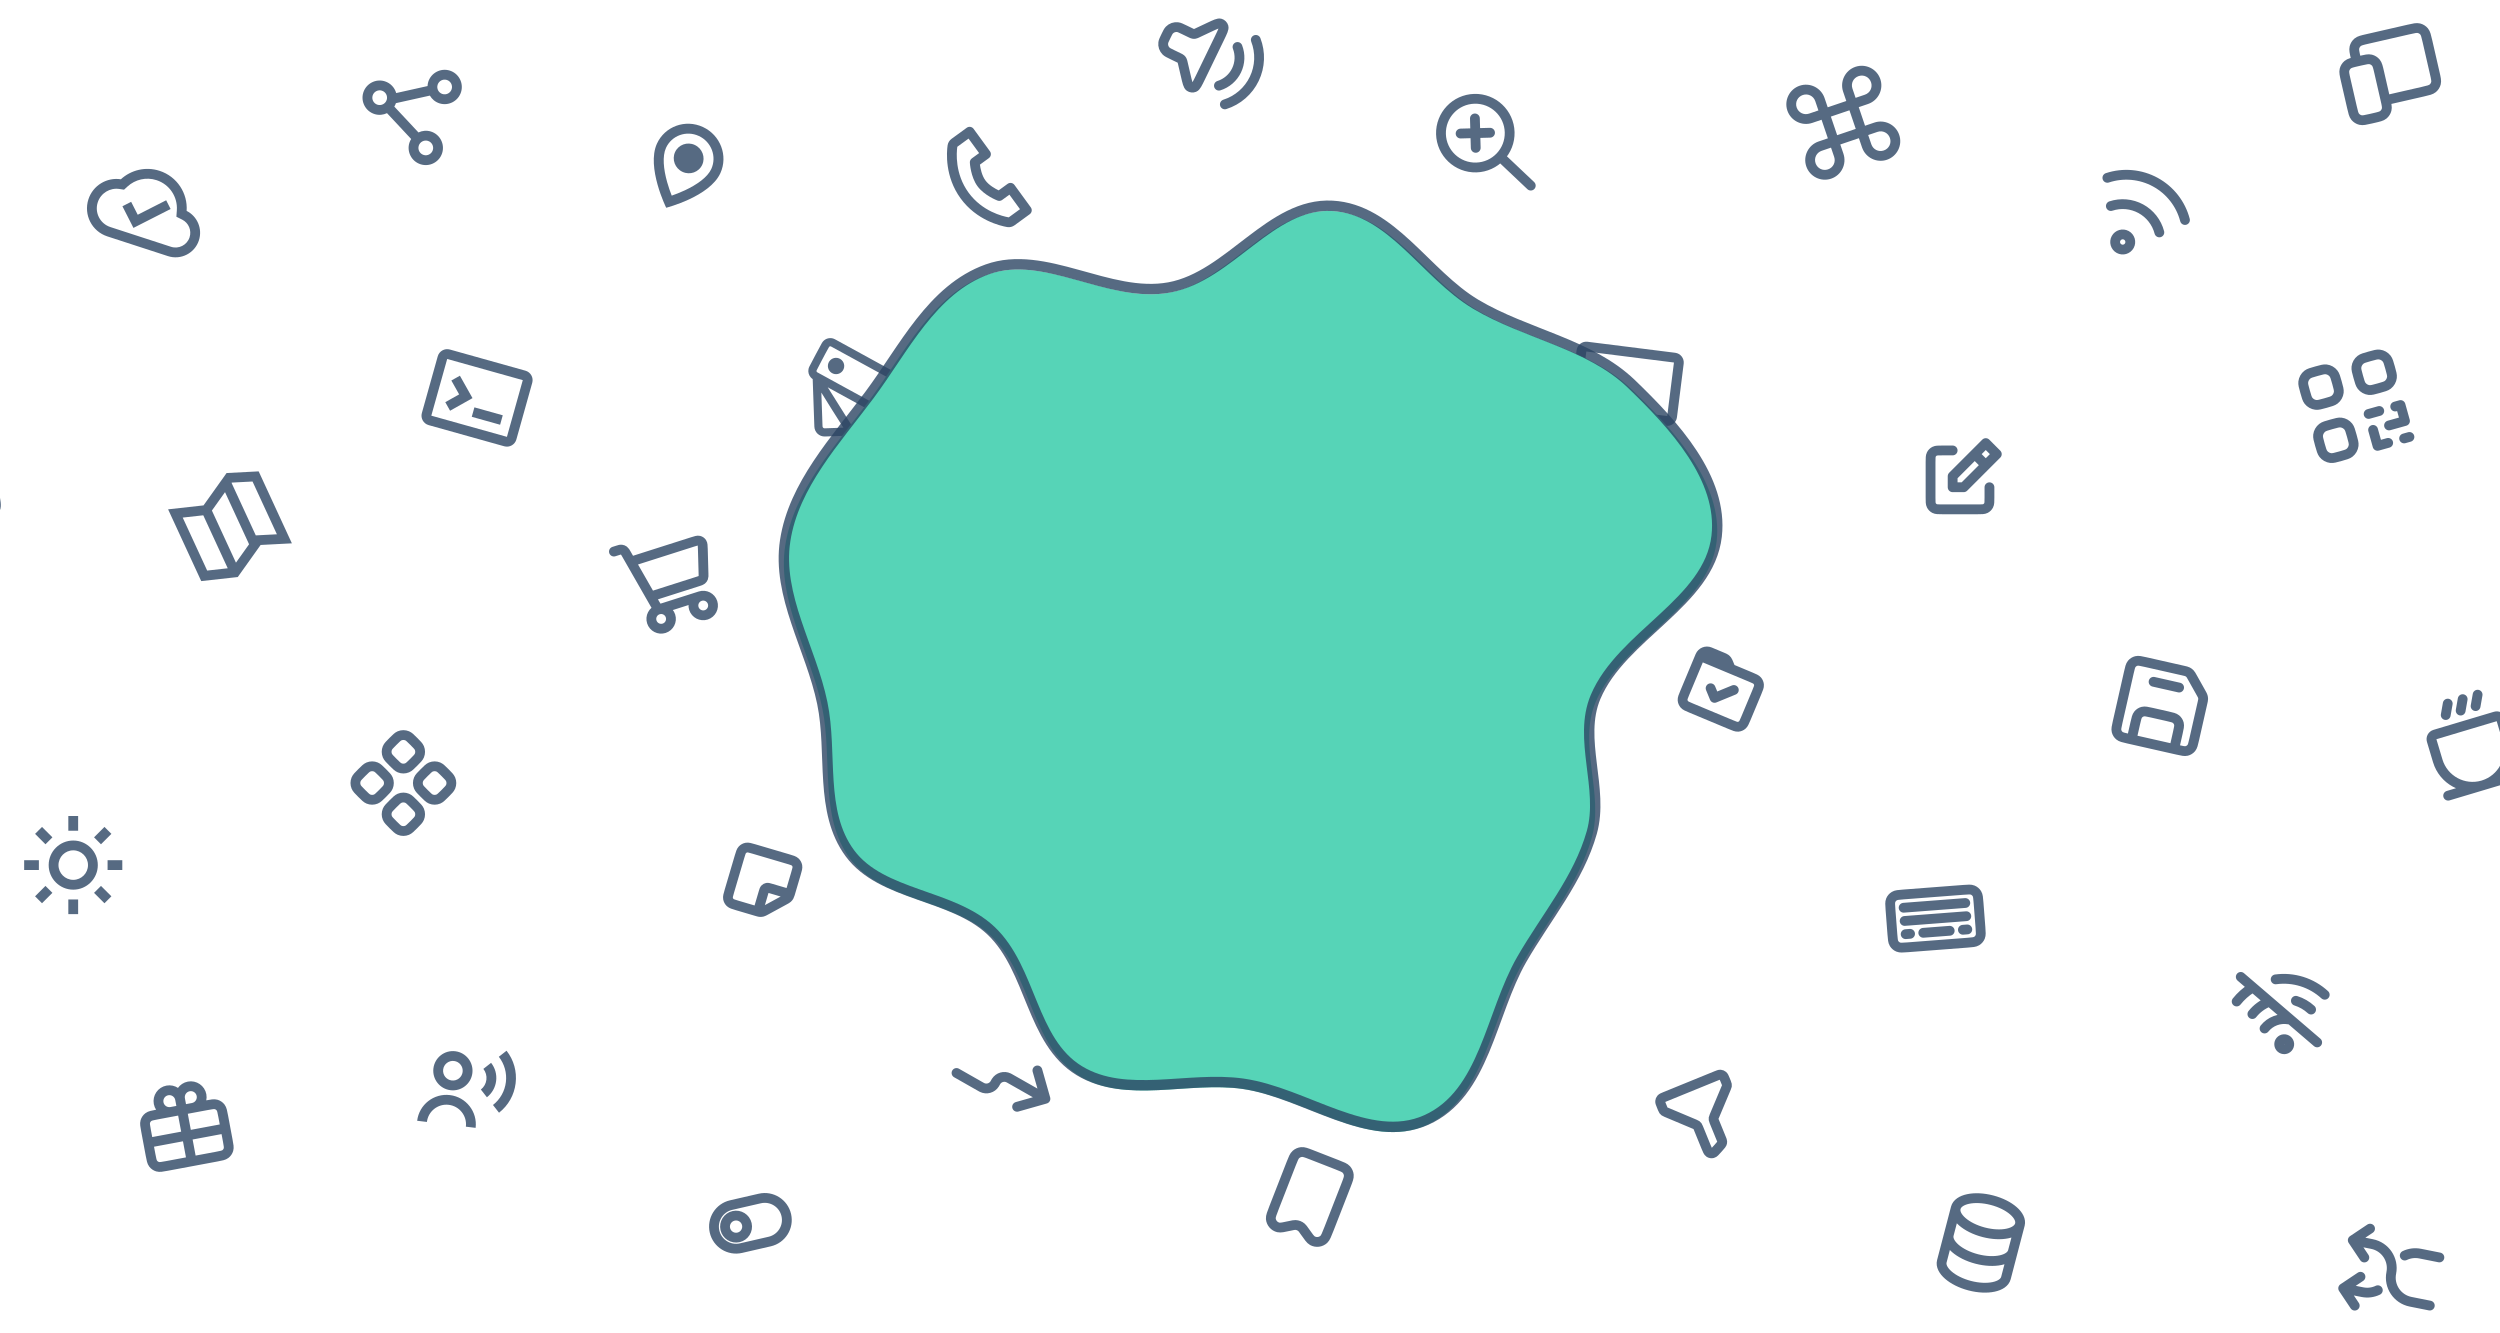 <svg width="1920" height="1024" viewBox="0 0 1920 1024" fill="none" xmlns="http://www.w3.org/2000/svg">
<g clip-path="url(#clip0_517_21)">
<path fill-rule="evenodd" clip-rule="evenodd" d="M1234.61 321.379L1234.14 325.119L1226.66 324.179L1225.73 331.657L1263.12 336.356L1264.06 328.878L1256.58 327.938L1257.05 324.199L1279.48 327.018C1283.61 327.537 1287.38 324.609 1287.9 320.479L1293.07 279.348C1293.59 275.218 1290.66 271.449 1286.53 270.93L1219.23 262.472C1215.1 261.953 1211.33 264.88 1210.81 269.011L1205.64 310.142C1205.12 314.272 1208.05 318.041 1212.18 318.56L1234.61 321.379ZM1280.42 319.539L1213.12 311.082L1218.29 269.95L1285.59 278.408L1280.42 319.539Z" fill="#2C4563" fill-opacity="0.8"/>
<path fill-rule="evenodd" clip-rule="evenodd" d="M345.474 268.426C341.471 267.305 337.304 269.649 336.183 273.651L323.987 317.199C322.866 321.202 325.21 325.369 329.212 326.49L387.276 342.751C391.279 343.873 395.446 341.529 396.567 337.526L408.763 293.978C409.884 289.976 407.541 285.809 403.538 284.688L345.474 268.426ZM343.441 275.684L401.505 291.946L389.316 335.496L331.245 319.232L343.441 275.684ZM386.116 318.945L384.084 326.203L362.31 320.105L364.342 312.847L386.116 318.945ZM352.625 302.884L341.973 308.875L345.667 315.444L362.887 305.759L353.202 288.538L346.634 292.233L352.625 302.884Z" fill="#2C4563" fill-opacity="0.8"/>
<path fill-rule="evenodd" clip-rule="evenodd" d="M1387.22 127.776C1389.89 135.65 1398.46 139.883 1406.34 137.214C1414.19 134.554 1418.41 126.024 1415.79 118.172L1415.8 118.17L1413.35 110.96L1427.63 106.121L1430.1 113.399L1430.11 113.394C1432.83 121.175 1441.34 125.349 1449.17 122.698C1457.04 120.029 1461.27 111.456 1458.6 103.582C1455.94 95.708 1447.36 91.475 1439.49 94.144L1432.35 96.564L1427.51 82.287L1434.65 79.867C1442.52 77.199 1446.76 68.625 1444.09 60.752C1441.42 52.878 1432.85 48.645 1424.97 51.314C1417.1 53.983 1412.87 62.556 1415.53 70.43L1417.95 77.568L1403.68 82.407L1401.23 75.197L1401.23 75.199C1398.53 67.375 1389.99 63.17 1382.14 65.831C1374.27 68.499 1370.04 77.073 1372.7 84.946C1375.37 92.82 1383.95 97.053 1391.82 94.384L1398.96 91.965L1403.8 106.241L1396.66 108.661C1388.79 111.329 1384.55 119.903 1387.22 127.776ZM1403.92 130.076C1399.92 131.432 1395.72 129.362 1394.36 125.357C1393 121.352 1395.08 117.155 1399.08 115.799L1406.22 113.38L1408.64 120.518C1409.99 124.523 1407.92 128.72 1403.92 130.076ZM1451.47 106.001C1452.82 110.006 1450.75 114.203 1446.75 115.559C1442.75 116.915 1438.55 114.845 1437.19 110.84L1434.77 103.702L1441.91 101.282C1445.91 99.926 1450.11 101.997 1451.47 106.001ZM1427.39 58.452C1431.39 57.096 1435.59 59.167 1436.95 63.171C1438.31 67.176 1436.23 71.373 1432.23 72.729L1425.09 75.148L1422.67 68.01C1421.32 64.005 1423.39 59.808 1427.39 58.452ZM1379.84 82.527C1378.49 78.522 1380.56 74.325 1384.56 72.969C1388.56 71.613 1392.76 73.683 1394.12 77.688L1396.54 84.826L1389.4 87.246C1385.4 88.602 1381.2 86.531 1379.84 82.527ZM1420.37 84.706L1425.21 98.983L1410.94 103.822L1406.1 89.545L1420.37 84.706Z" fill="#2C4563" fill-opacity="0.8"/>
<path fill-rule="evenodd" clip-rule="evenodd" d="M383.096 811.6C387.438 817.149 389.368 824.057 388.52 831.049C387.672 838.042 384.147 844.288 378.605 848.638L383.253 854.57C390.385 848.977 394.912 840.947 396.002 831.957C397.093 822.967 394.616 814.087 389.028 806.952L383.096 811.6ZM371.228 820.904C373.093 823.275 373.919 826.234 373.555 829.235C373.191 832.235 371.682 834.911 369.305 836.767L373.952 842.706C377.912 839.603 380.431 835.144 381.037 830.142C381.644 825.14 380.264 820.208 377.161 816.248L371.228 820.904ZM362.785 824.132C361.783 832.397 354.27 838.284 346.005 837.282C337.741 836.28 331.853 828.767 332.856 820.502C333.858 812.238 341.37 806.35 349.635 807.352C357.9 808.355 363.788 815.867 362.785 824.132ZM355.303 823.225C354.802 827.357 351.045 830.301 346.913 829.8C342.78 829.299 339.837 825.542 340.338 821.41C340.839 817.277 344.595 814.334 348.728 814.835C352.86 815.336 355.804 819.092 355.303 823.225ZM365.277 866.193C366.78 853.796 357.949 842.527 345.552 841.023C333.154 839.52 321.886 848.351 320.382 860.748L327.865 861.656C328.867 853.391 336.379 847.503 344.644 848.506C352.909 849.508 358.797 857.021 357.794 865.286L365.277 866.193Z" fill="#2C4563" fill-opacity="0.8"/>
<path fill-rule="evenodd" clip-rule="evenodd" d="M773.839 141.2L766.973 146.203C764.35 144.952 759.508 142.284 756.765 138.519C754.022 134.755 752.966 129.328 752.579 126.448L759.445 121.446C761.129 120.218 761.499 117.865 760.272 116.181L747.717 98.951C746.49 97.267 744.137 96.898 742.453 98.125L730.771 106.637C729.134 107.829 728.032 109.648 727.751 111.637C727.004 116.952 725.517 135.586 737.751 152.377C749.985 169.167 768.18 173.458 773.471 174.38C773.489 174.383 773.556 174.393 773.575 174.396C775.541 174.705 777.52 174.222 779.148 173.036L790.83 164.524C792.515 163.297 792.884 160.944 791.657 159.26L779.103 142.026C777.876 140.342 775.523 139.972 773.839 141.2ZM743.842 147.935C733.278 133.436 734.569 117.292 735.209 112.727L743.846 106.435L751.962 117.574L746.392 121.632C745.363 122.378 744.783 123.599 744.847 124.868C744.869 125.31 745.46 135.806 750.67 142.957C755.88 150.107 765.69 153.886 766.104 154.043C767.302 154.502 768.632 154.318 769.658 153.567L775.231 149.509L783.348 160.649L774.707 166.941C770.073 166.133 754.372 162.39 743.842 147.935Z" fill="#2C4563" fill-opacity="0.8"/>
<path fill-rule="evenodd" clip-rule="evenodd" d="M105.772 164.926L127.623 153.808L131.03 160.506L102.482 175.032L94.023 158.406L100.721 154.998L105.772 164.926ZM122.584 131.202C136.016 135.575 144.283 148.484 143.334 161.966C151.504 166.081 155.672 175.654 152.753 184.62C149.531 194.516 138.898 199.926 129.002 196.705L82.417 181.538C70.542 177.673 64.049 164.912 67.915 153.038C71.394 142.352 82.075 136.025 92.831 137.682C100.587 130.557 111.856 127.71 122.584 131.202ZM91.684 145.131L95.263 145.682L97.93 143.232C103.763 137.874 112.214 135.753 120.25 138.369C130.315 141.646 136.528 151.324 135.815 161.437L135.463 166.441L139.943 168.698C144.839 171.164 147.335 176.914 145.586 182.287C143.653 188.224 137.273 191.47 131.335 189.538L84.75 174.371C76.833 171.794 72.505 163.287 75.082 155.371C77.399 148.254 84.519 144.028 91.684 145.131Z" fill="#2C4563" fill-opacity="0.8"/>
<path fill-rule="evenodd" clip-rule="evenodd" d="M736.487 491.66C732.972 512.141 746.776 531.662 767.257 535.177C787.738 538.691 807.259 524.887 810.773 504.407C814.288 483.926 800.484 464.404 780.003 460.89C759.523 457.375 740.001 471.179 736.487 491.66ZM743.915 492.934C746.727 476.55 762.345 465.507 778.729 468.318C795.113 471.13 806.156 486.748 803.345 503.132C800.533 519.516 784.915 530.559 768.531 527.748C752.147 524.937 741.104 509.318 743.915 492.934ZM767.157 491.187C767.685 488.11 765.619 485.187 762.542 484.659C759.465 484.131 756.542 486.198 756.014 489.275C755.486 492.352 757.553 495.274 760.63 495.802C763.707 496.33 766.629 494.264 767.157 491.187ZM793.11 495.613C793.636 492.551 791.579 489.642 788.516 489.116C785.454 488.591 782.545 490.648 782.019 493.71C781.494 496.773 783.55 499.682 786.613 500.207C789.676 500.733 792.585 498.676 793.11 495.613ZM790.927 508.649L753.784 502.275C753.784 502.275 754.949 517.77 769.806 520.319C784.663 522.869 790.927 508.649 790.927 508.649Z" fill="#2C4563" fill-opacity="0.8"/>
<path fill-rule="evenodd" clip-rule="evenodd" d="M524.182 131.995C518.415 129.317 515.845 122.52 518.442 116.813C521.04 111.106 527.822 108.65 533.589 111.327C539.357 114.005 541.927 120.802 539.329 126.509C536.731 132.216 529.95 134.672 524.182 131.995ZM504.518 110.349C496.287 128.433 511.64 159.552 511.64 159.552C511.64 159.552 545.022 151.057 553.253 132.973C559.321 119.643 553.332 103.803 539.86 97.549C526.389 91.295 510.586 97.018 504.518 110.349ZM511.48 113.581C515.816 104.055 527.098 99.969 536.725 104.438C546.351 108.907 550.627 120.215 546.291 129.741C543.374 136.151 535.237 141.84 526.029 146.146C522.311 147.885 518.746 149.249 515.877 150.242C514.755 147.397 513.459 143.776 512.345 139.794C509.586 129.932 508.563 119.99 511.48 113.581Z" fill="#2C4563" fill-opacity="0.8"/>
<path fill-rule="evenodd" clip-rule="evenodd" d="M297.221 86.905L315.772 106.758C315.217 107.672 314.73 108.633 314.4 109.699C312.249 116.647 316.152 124.049 323.1 126.2C330.048 128.35 337.45 124.448 339.601 117.499C341.752 110.551 337.849 103.15 330.901 100.999C327.625 99.985 324.263 100.356 321.379 101.72L302.828 81.867C303.33 81.048 303.759 80.174 304.073 79.222L330.134 73.422C331.747 76.178 334.311 78.384 337.587 79.398C344.535 81.549 351.937 77.646 354.087 70.698C356.238 63.75 352.336 56.348 345.387 54.197C338.439 52.047 331.037 55.949 328.887 62.898C328.557 63.963 328.415 65.032 328.357 66.099L304.274 71.462C303.096 67.302 299.924 63.795 295.5 62.426C288.552 60.275 281.15 64.178 278.999 71.126C276.849 78.074 280.751 85.476 287.699 87.627C290.976 88.641 294.337 88.269 297.221 86.905ZM332.401 115.271C331.479 118.248 328.306 119.921 325.329 118.999C322.352 118.078 320.679 114.905 321.6 111.928C322.522 108.95 325.695 107.277 328.672 108.199C331.649 109.121 333.322 112.293 332.401 115.271ZM346.887 68.469C345.966 71.447 342.793 73.12 339.816 72.198C336.838 71.276 335.165 68.104 336.087 65.126C337.008 62.149 340.181 60.476 343.159 61.398C346.136 62.319 347.809 65.492 346.887 68.469ZM297 76.698C296.078 79.675 292.905 81.348 289.928 80.426C286.951 79.505 285.278 76.332 286.2 73.355C287.121 70.377 290.294 68.704 293.271 69.626C296.249 70.548 297.921 73.721 297 76.698Z" fill="#2C4563" fill-opacity="0.8"/>
<path fill-rule="evenodd" clip-rule="evenodd" d="M154.539 446.286L182.603 443.167L200.158 418.533L224.167 417.285L198.653 362.011L174.02 363.292L156.308 388.144L129.097 391.169L154.539 446.286ZM191.288 417.993L181.212 432.132L162.737 392.11L172.814 377.971L191.288 417.993ZM196.444 411.179L212.658 410.336L193.948 369.803L178.046 370.63L177.852 370.902L196.444 411.179ZM159.106 438.195L174.899 436.439L156.116 395.749L140.323 397.505L159.106 438.195Z" fill="#2C4563" fill-opacity="0.8"/>
<path fill-rule="evenodd" clip-rule="evenodd" d="M922.029 663.352C927.881 664.56 933.627 661.689 936.316 656.68L970.068 663.645L971.592 656.263L937.839 649.298C937.352 643.635 933.211 638.724 927.36 637.516C920.225 636.044 913.248 640.634 911.776 647.769C910.304 654.903 914.894 661.88 922.029 663.352ZM930.23 651.577C929.6 654.634 926.609 656.601 923.552 655.971C920.494 655.34 918.527 652.35 919.158 649.292C919.789 646.234 922.779 644.267 925.836 644.898C928.894 645.529 930.861 648.519 930.23 651.577ZM943.295 690.828C949.147 692.036 954.893 689.165 957.582 684.156L965.499 685.79L967.022 678.408L959.106 676.775C958.618 671.111 954.478 666.2 948.626 664.992C941.492 663.52 934.515 668.111 933.043 675.245C931.571 682.379 936.161 689.356 943.295 690.828ZM944.819 683.447C947.876 684.078 950.866 682.11 951.497 679.053C952.128 675.995 950.161 673.005 947.103 672.374C944.046 671.743 941.055 673.71 940.425 676.768C939.794 679.826 941.761 682.816 944.819 683.447ZM905.508 706.12C912.643 707.592 919.62 703.002 921.092 695.867C922.564 688.733 917.974 681.756 910.839 680.284C904.987 679.076 899.241 681.947 896.552 686.956L888.635 685.322L887.112 692.704L895.029 694.337C895.516 700.001 899.656 704.912 905.508 706.12ZM907.031 698.738C910.089 699.369 913.079 697.402 913.71 694.344C914.341 691.286 912.374 688.296 909.316 687.665C906.258 687.034 903.268 689.002 902.637 692.059C902.006 695.117 903.974 698.107 907.031 698.738ZM962.453 700.553L960.93 707.935L924.021 700.32L925.544 692.938L962.453 700.553ZM893.205 663.177L891.682 670.559L928.59 678.174L930.113 670.793L893.205 663.177ZM897.774 641.032L896.251 648.413L907.324 650.698L908.847 643.316L897.774 641.032Z" fill="#2C4563" fill-opacity="0.8"/>
<path fill-rule="evenodd" clip-rule="evenodd" d="M655.52 334.457L633.55 335.229C629.156 335.384 625.578 331.927 625.428 327.659L624.144 291.126C622.014 289.714 620.873 287.467 620.791 285.144C620.75 283.964 620.988 282.78 621.574 281.569C624.707 275.494 627.914 269.458 631.197 263.463C632.566 261.099 634.873 259.764 637.49 259.672C639.483 259.602 640.564 260.205 642.078 261.016C644.199 262.154 670.916 276.821 682.169 282.99C682.448 283.144 692.953 288.858 693.22 289.028C695.355 290.493 696.475 292.675 696.556 294.988C696.597 296.165 696.349 297.337 695.755 298.567C692.625 304.645 689.415 310.681 686.131 316.676C684.422 319.627 681.205 320.903 678.417 320.366C677.213 321.144 660.545 332.779 659.232 333.51C657.96 334.221 656.87 334.41 655.52 334.457ZM630.793 301.504L631.705 327.438C631.735 328.298 632.454 328.983 633.329 328.952L647.729 328.446C642.01 319.515 636.362 310.535 630.793 301.504ZM635.697 297.441C635.874 297.724 654.608 327.563 654.756 327.753C655.111 328.177 655.715 328.288 656.195 328.01C656.7 327.703 671.784 317.246 671.784 317.246C669.737 316.134 645.688 302.919 635.697 297.441ZM636.681 266.52C633.977 271.19 627.251 284.213 627.147 284.484C626.946 285.028 627.162 285.633 627.666 285.924C628.31 286.278 679.008 314.12 679.494 314.179C679.971 314.231 680.422 314.005 680.658 313.591C683.44 308.515 690.109 295.818 690.185 295.655C690.382 295.108 690.166 294.503 689.662 294.212C689.018 293.858 638.451 266.162 638.11 266.026C637.537 265.814 636.964 266.06 636.681 266.52ZM641.866 274.806C645.33 274.684 648.242 277.401 648.363 280.863C648.485 284.328 645.772 287.239 642.307 287.361C638.842 287.482 635.931 284.769 635.809 281.304C635.687 277.842 638.401 274.928 641.866 274.806Z" fill="#2C4563" fill-opacity="0.8"/>
<path fill-rule="evenodd" clip-rule="evenodd" d="M931.187 234.485C929.68 233.244 927.995 232.223 926.193 231.438C922.212 229.702 917.663 229.121 913.211 229.871C901.765 231.799 894.259 242.137 896.15 253.364C896.823 257.354 898.411 260.982 900.647 264.312C907.582 274.649 920.742 282.142 932.07 288.591C935.331 290.448 938.441 292.218 941.206 293.945C943.253 291.407 945.61 288.716 948.083 285.893C956.672 276.088 966.65 264.696 969.814 252.657C970.835 248.779 971.147 244.83 970.475 240.84C968.583 229.612 958.103 222.306 946.657 224.235C942.206 224.985 938.098 227.026 934.906 229.97C933.461 231.302 932.204 232.819 931.187 234.485ZM939.559 284.171C940.591 282.975 941.648 281.766 942.704 280.558C943.598 279.536 944.491 278.514 945.366 277.503C948.871 273.456 952.281 269.37 955.206 265.197C958.827 260.032 961.354 255.223 962.535 250.697C963.314 247.709 963.507 244.847 963.043 242.093C961.865 235.104 955.387 230.407 947.91 231.667C943.493 232.412 939.694 235.015 937.62 238.412L933.097 245.823L926.395 240.303C923.323 237.774 918.88 236.559 914.464 237.303C906.987 238.563 902.405 245.123 903.583 252.112C904.047 254.866 905.167 257.507 906.882 260.075C909.481 263.964 913.445 267.679 918.558 271.372C922.689 274.356 927.25 277.1 931.887 279.775C933.046 280.443 934.224 281.115 935.404 281.788C936.797 282.583 938.192 283.379 939.559 284.171Z" fill="#2C4563" fill-opacity="0.8"/>
<path fill-rule="evenodd" clip-rule="evenodd" d="M56.249 683.262C66.654 683.262 75.118 674.798 75.118 664.393C75.118 653.988 66.654 645.523 56.249 645.523C45.844 645.523 37.38 653.988 37.38 664.393C37.38 674.798 45.844 683.262 56.249 683.262ZM67.581 664.393C67.581 670.641 62.497 675.725 56.249 675.725C50.001 675.725 44.917 670.641 44.917 664.393C44.917 658.145 50.001 653.061 56.249 653.061C62.497 653.061 67.581 658.145 67.581 664.393ZM60.01 690.773V702.079H52.473V690.773H60.01ZM60.01 626.707V638.013H52.473V626.707H60.01ZM29.861 660.624V668.162H18.555V660.624H29.861ZM93.928 660.624V668.162H82.622V660.624H93.928ZM34.918 680.377L40.249 685.705L32.257 693.702L26.926 688.374L34.918 680.377ZM80.226 635.079L85.556 640.408L77.559 648.406L72.229 643.076L80.226 635.079ZM26.933 640.412L32.264 635.084L40.256 643.081L34.925 648.409L26.933 640.412ZM80.223 693.704L72.226 685.707L77.556 680.378L85.553 688.375L80.223 693.704Z" fill="#2C4563" fill-opacity="0.8"/>
<path fill-rule="evenodd" clip-rule="evenodd" d="M1120.35 712.796C1128.36 729.35 1149.1 736.574 1165.65 728.572C1182.21 720.569 1189.43 699.828 1181.43 683.273C1173.43 666.719 1152.68 659.495 1136.13 667.497C1119.57 675.5 1112.35 696.241 1120.35 712.796ZM1127.14 709.515C1120.92 696.642 1126.54 680.506 1139.41 674.283C1152.28 668.061 1168.42 673.681 1174.64 686.554C1180.86 699.427 1175.24 715.563 1162.37 721.786C1149.5 728.008 1133.36 722.388 1127.14 709.515ZM1146.08 679.429L1139.3 682.71L1149.14 703.068L1169.5 693.227L1166.22 686.441L1152.64 693.001L1146.08 679.429ZM1156.05 650.715L1171.18 655.962L1168.71 663.083L1153.58 657.837L1156.05 650.715ZM1112.43 690.279L1105.31 687.81L1110.54 672.731L1117.66 675.199L1112.43 690.279Z" fill="#2C4563" fill-opacity="0.8"/>
<path d="M991.63 893.74L978.639 927.042C976.775 931.82 975.843 934.209 975.99 935.951C976.261 939.179 978.564 941.872 981.711 942.641C983.409 943.056 985.914 942.506 990.924 941.406L990.936 941.404C992.922 940.968 993.915 940.75 994.853 940.78C996.576 940.835 998.228 941.48 999.533 942.606C1000.25 943.22 1000.83 944.056 1002 945.728C1004.94 949.93 1006.42 952.03 1007.95 952.875C1010.78 954.44 1014.3 954.018 1016.69 951.827C1017.97 950.644 1018.91 948.254 1020.77 943.476L1033.77 910.163C1035.3 906.238 1036.06 904.273 1035.88 902.474C1035.73 900.89 1035.07 899.396 1034.01 898.208C1032.81 896.856 1030.84 896.09 1026.91 894.556L1007.25 886.887C1003.32 885.353 1001.35 884.585 999.547 884.765C997.964 884.922 996.471 885.577 995.283 886.636C993.931 887.839 993.164 889.807 991.63 893.74Z" stroke="#2C4563" stroke-opacity="0.8" stroke-width="7.537" stroke-linecap="round" stroke-linejoin="round"/>
<path d="M1121.74 102.565L1133.04 102.253M1133.04 102.253L1144.35 101.942M1133.04 102.253L1132.73 90.952M1133.04 102.253L1133.36 113.555M1152.4 120.571L1175.63 142.551M1133.77 128.624C1119.21 129.025 1107.08 117.544 1106.67 102.98C1106.27 88.416 1117.75 76.284 1132.32 75.883C1146.88 75.482 1159.01 86.963 1159.42 101.527C1159.82 116.091 1148.34 128.223 1133.77 128.624Z" stroke="#2C4563" stroke-opacity="0.8" stroke-width="7.537" stroke-linecap="round" stroke-linejoin="round"/>
<path d="M802.892 843.859L775.594 828.338C775.103 828.059 774.856 827.92 774.642 827.816C771.191 826.132 767.027 827.312 764.972 830.556C764.845 830.757 764.706 831.006 764.435 831.501C764.164 831.995 764.028 832.243 763.901 832.444C761.846 835.688 757.681 836.869 754.229 835.185C754.015 835.08 753.77 834.941 753.279 834.662L734.602 824.042M802.892 843.859L796.725 822.104M802.892 843.859L781.136 850.025" stroke="#2C4563" stroke-opacity="0.8" stroke-width="7.537" stroke-linecap="round" stroke-linejoin="round"/>
<path d="M306.912 565.098C305.527 565.672 304.285 566.914 301.802 569.397C299.319 571.88 298.077 573.122 297.504 574.507C296.739 576.354 296.739 578.429 297.504 580.276C298.077 581.661 299.319 582.902 301.802 585.386C304.284 587.868 305.527 589.111 306.912 589.684C308.759 590.449 310.834 590.449 312.681 589.684C314.066 589.111 315.308 587.869 317.791 585.386C320.274 582.902 321.512 581.661 322.086 580.276C322.851 578.429 322.851 576.354 322.086 574.507C321.512 573.122 320.274 571.88 317.791 569.397C315.308 566.914 314.066 565.672 312.681 565.098C310.834 564.333 308.759 564.333 306.912 565.098Z" stroke="#2C4563" stroke-opacity="0.8" stroke-width="7.537" stroke-linecap="round" stroke-linejoin="round"/>
<path d="M282.928 589.081C281.543 589.655 280.301 590.896 277.818 593.379C275.335 595.862 274.093 597.104 273.519 598.489C272.754 600.336 272.754 602.411 273.519 604.258C274.093 605.643 275.334 606.885 277.818 609.368C280.3 611.85 281.543 613.094 282.928 613.667C284.774 614.432 286.85 614.432 288.697 613.667C290.082 613.093 291.323 611.852 293.807 609.368C296.29 606.885 297.528 605.643 298.102 604.258C298.867 602.411 298.867 600.336 298.102 598.489C297.528 597.104 296.29 595.863 293.807 593.379C291.323 590.896 290.082 589.655 288.697 589.081C286.85 588.316 284.775 588.316 282.928 589.081Z" stroke="#2C4563" stroke-opacity="0.8" stroke-width="7.537" stroke-linecap="round" stroke-linejoin="round"/>
<path d="M325.787 593.379C323.304 595.862 322.062 597.104 321.488 598.489C320.723 600.336 320.723 602.411 321.488 604.258C322.062 605.643 323.303 606.885 325.787 609.368C328.269 611.85 329.512 613.094 330.897 613.667C332.743 614.432 334.819 614.432 336.666 613.667C338.051 613.093 339.292 611.852 341.776 609.368C344.259 606.885 345.497 605.643 346.071 604.258C346.836 602.411 346.836 600.336 346.071 598.489C345.497 597.104 344.259 595.863 341.776 593.379C339.292 590.896 338.051 589.655 336.666 589.081C334.819 588.316 332.744 588.316 330.897 589.081C329.512 589.655 328.27 590.896 325.787 593.379Z" stroke="#2C4563" stroke-opacity="0.8" stroke-width="7.537" stroke-linecap="round" stroke-linejoin="round"/>
<path d="M306.912 613.065C305.527 613.639 304.285 614.881 301.802 617.364C299.319 619.847 298.077 621.089 297.504 622.474C296.739 624.321 296.739 626.396 297.504 628.243C298.077 629.628 299.319 630.87 301.802 633.353C304.284 635.835 305.527 637.078 306.912 637.652C308.759 638.417 310.834 638.417 312.681 637.652C314.066 637.078 315.308 635.836 317.791 633.353C320.274 630.87 321.512 629.628 322.086 628.243C322.851 626.396 322.851 624.321 322.086 622.474C321.512 621.089 320.274 619.847 317.791 617.364C315.308 614.881 314.066 613.639 312.681 613.065C310.834 612.3 308.759 612.3 306.912 613.065Z" stroke="#2C4563" stroke-opacity="0.8" stroke-width="7.537" stroke-linecap="round" stroke-linejoin="round"/>
<path d="M1016.23 475.117L995.787 429.353C994.065 425.499 993.203 423.571 993.296 421.763C993.377 420.174 993.959 418.652 994.959 417.414C996.096 416.006 998.024 415.144 1001.88 413.422L1033.53 399.28C1035.46 398.419 1036.43 397.988 1037.33 398.035C1038.12 398.075 1038.88 398.368 1039.5 398.868C1040.21 399.436 1040.64 400.4 1041.5 402.327L1059.64 442.929C1060.5 444.856 1060.93 445.819 1060.88 446.722C1060.84 447.517 1060.55 448.278 1060.05 448.897C1059.49 449.601 1058.52 450.031 1056.6 450.89L1021.67 466.496C1017.39 468.406 1015.47 473.421 1017.38 477.697C1018.02 479.122 1019.69 479.761 1021.12 479.124L1057.77 462.75C1059.69 461.891 1060.66 461.46 1061.22 460.757C1061.72 460.138 1062.01 459.377 1062.05 458.583C1062.1 457.679 1061.67 456.716 1060.81 454.788L1058.66 449.971" stroke="#2C4563" stroke-opacity="0.8" stroke-width="7.537" stroke-linecap="round" stroke-linejoin="round"/>
<path d="M537.785 457.846C533.819 459.111 531.629 463.351 532.894 467.317C534.158 471.283 538.399 473.473 542.364 472.208C546.33 470.943 548.52 466.703 547.255 462.737C545.991 458.771 541.751 456.581 537.785 457.846ZM537.785 457.846L510.116 466.669C508.461 467.197 507.631 467.462 506.856 467.384C506.172 467.316 505.517 467.064 504.967 466.652C504.35 466.19 503.924 465.445 503.08 463.971L481.092 425.549C480.229 424.04 479.795 423.287 479.171 422.82C478.621 422.408 477.966 422.154 477.281 422.086C476.506 422.009 475.681 422.272 474.025 422.8L471.488 423.609M485.695 430.945L531.916 416.206C534.507 415.38 535.802 414.967 536.844 415.229C537.756 415.459 538.551 416.023 539.069 416.809C539.661 417.705 539.701 419.063 539.777 421.782L540.301 440.602C540.346 442.228 540.369 443.039 540.109 443.73C539.88 444.341 539.494 444.884 538.994 445.302C538.429 445.774 537.657 446.02 536.117 446.511L501.068 457.688M510.05 482.513C506.084 483.777 501.844 481.588 500.579 477.622C499.315 473.656 501.504 469.415 505.47 468.151C509.436 466.886 513.676 469.076 514.941 473.042C516.206 477.008 514.016 481.248 510.05 482.513Z" stroke="#2C4563" stroke-opacity="0.8" stroke-width="7.537" stroke-linecap="round" stroke-linejoin="round"/>
<path d="M569.102 958.564L591.138 953.498C600.266 951.4 605.965 942.299 603.866 933.171C601.768 924.043 592.667 918.344 583.539 920.443L561.502 925.509C552.374 927.607 546.676 936.708 548.774 945.836C550.873 954.964 559.974 960.663 569.102 958.564Z" stroke="#2C4563" stroke-opacity="0.8" stroke-width="7.537" stroke-linecap="round" stroke-linejoin="round"/>
<path d="M563.402 933.773C558.838 934.822 555.989 939.372 557.038 943.936C558.087 948.5 562.638 951.35 567.202 950.3C571.766 949.251 574.615 944.701 573.566 940.137C572.516 935.573 567.966 932.724 563.402 933.773Z" stroke="#2C4563" stroke-opacity="0.8" stroke-width="7.537" stroke-linecap="round" stroke-linejoin="round"/>
<path d="M1324.83 829.193C1324.13 827.483 1323.78 826.627 1323.18 826.11C1322.65 825.655 1322 825.378 1321.3 825.32C1320.52 825.254 1319.66 825.603 1317.95 826.301L1278.87 842.245C1277.16 842.943 1276.3 843.291 1275.79 843.891C1275.33 844.418 1275.05 845.075 1275 845.769C1274.93 846.558 1275.28 847.413 1275.98 849.123L1276.89 851.374C1277.2 852.121 1277.35 852.495 1277.58 852.812C1277.78 853.093 1278.03 853.34 1278.31 853.545C1278.62 853.776 1278.99 853.932 1279.74 854.245L1301.5 863.396C1302.24 863.708 1302.61 863.864 1302.93 864.095C1303.21 864.3 1303.45 864.547 1303.66 864.828C1303.88 865.142 1304.03 865.511 1304.33 866.243L1310.25 880.764C1311.32 883.381 1311.86 884.69 1312.73 885.254C1313.49 885.745 1314.42 885.902 1315.3 885.685C1316.31 885.438 1317.24 884.375 1319.11 882.25L1321.05 880.032C1321.83 879.142 1322.22 878.696 1322.43 878.185C1322.61 877.732 1322.7 877.245 1322.67 876.757C1322.64 876.205 1322.42 875.656 1321.97 874.56L1316.55 861.283C1316.25 860.536 1316.09 860.163 1316.04 859.777C1315.98 859.435 1315.99 859.086 1316.04 858.745C1316.1 858.362 1316.26 857.993 1316.57 857.26L1316.57 857.246L1325.73 835.482C1326.04 834.738 1326.19 834.367 1326.26 833.982C1326.31 833.64 1326.32 833.292 1326.26 832.95C1326.21 832.568 1326.05 832.198 1325.76 831.466L1324.83 829.193Z" stroke="#2C4563" stroke-opacity="0.8" stroke-width="7.537" stroke-linecap="round" stroke-linejoin="round"/>
<path d="M138.299 844.136L139.837 852.368M138.299 844.136C137.45 839.59 140.447 835.215 144.994 834.366C149.54 833.517 153.914 836.514 154.764 841.06C155.613 845.607 152.616 849.981 148.069 850.83M138.299 844.136C137.45 839.59 133.076 836.592 128.529 837.442C123.982 838.291 120.985 842.665 121.835 847.212C122.684 851.759 127.058 854.756 131.605 853.906M139.837 852.368L148.069 850.83M139.837 852.368L131.605 853.906M139.837 852.368L143.528 872.126M148.069 850.83L158.937 848.8C162.625 848.111 164.467 847.767 166.01 848.222C167.367 848.622 168.565 849.44 169.428 850.561C170.408 851.834 170.752 853.678 171.44 857.359L173.164 866.589M131.605 853.906L120.739 855.936C117.05 856.625 115.205 856.97 113.93 857.951C112.809 858.814 111.99 860.009 111.59 861.366C111.136 862.909 111.481 864.755 112.17 868.443L113.892 877.663M113.892 877.663L115.615 886.883C116.304 890.572 116.648 892.415 117.629 893.69C118.492 894.811 119.687 895.631 121.044 896.031C122.586 896.485 124.429 896.141 128.11 895.453L147.219 891.883M113.892 877.663L143.528 872.126M143.528 872.126L147.219 891.883M143.528 872.126L173.164 866.589M147.219 891.883L166.328 888.313C170.01 887.626 171.85 887.282 173.124 886.302C174.245 885.439 175.067 884.242 175.467 882.885C175.921 881.343 175.577 879.502 174.889 875.821L173.164 866.589" stroke="#2C4563" stroke-opacity="0.8" stroke-width="7.537" stroke-linecap="round" stroke-linejoin="round"/>
<path d="M1331.58 529.905L1316.79 535.978L1313.75 528.583M1305.73 503.79L1293.96 531.956C1292.74 534.878 1292.13 536.337 1292.23 537.691C1292.32 538.881 1292.79 540.014 1293.56 540.924C1294.44 541.957 1295.9 542.567 1298.81 543.785L1329.08 556.431C1332 557.649 1333.45 558.258 1334.81 558.156C1336 558.066 1337.13 557.601 1338.04 556.828C1339.07 555.95 1339.68 554.489 1340.91 551.568L1349.19 531.747C1350.41 528.826 1351.02 527.365 1350.91 526.012C1350.82 524.822 1350.36 523.69 1349.59 522.78C1348.71 521.745 1347.25 521.136 1344.33 519.915L1329.2 513.596M1305.73 503.79L1329.2 513.596M1305.73 503.79C1306.93 500.909 1310.24 499.549 1313.12 500.753L1322.71 504.756C1323.98 505.289 1324.62 505.557 1325.16 505.951C1325.64 506.302 1326.06 506.725 1326.41 507.206C1326.8 507.748 1327.06 508.389 1327.59 509.667L1329.2 513.596" stroke="#2C4563" stroke-opacity="0.8" stroke-width="7.537" stroke-linecap="round" stroke-linejoin="round"/>
<path d="M1499.63 345.944H1491.72C1488.55 345.944 1486.97 345.944 1485.76 346.561C1484.69 347.103 1483.83 347.967 1483.29 349.03C1482.67 350.24 1482.67 351.824 1482.67 354.99V382.124C1482.67 385.29 1482.67 386.872 1483.29 388.081C1483.83 389.145 1484.69 390.01 1485.76 390.552C1486.97 391.168 1488.55 391.168 1491.71 391.168H1518.86C1522.02 391.168 1523.6 391.168 1524.81 390.552C1525.87 390.01 1526.74 389.144 1527.28 388.08C1527.9 386.872 1527.9 385.292 1527.9 382.132V374.209M1516.59 348.771L1499.63 365.73V374.209H1508.11L1525.07 357.25M1516.59 348.771L1525.07 340.292L1533.55 348.771L1525.07 357.25M1516.59 348.771L1525.07 357.25" stroke="#2C4563" stroke-opacity="0.8" stroke-width="7.537" stroke-linecap="round" stroke-linejoin="round"/>
<path d="M582.056 700.069C581.798 699.995 581.509 699.91 581.179 699.813L566.323 695.43C563.292 694.536 561.775 694.089 560.79 693.156C559.923 692.336 559.339 691.261 559.121 690.087C558.872 688.753 559.319 687.236 560.215 684.199L567.892 658.174C568.788 655.137 569.236 653.618 570.169 652.632C570.99 651.765 572.063 651.181 573.237 650.962C574.571 650.713 576.09 651.161 579.127 652.057L605.152 659.734C608.189 660.63 609.705 661.077 610.691 662.01C611.557 662.831 612.145 663.905 612.363 665.079C612.612 666.412 612.164 667.929 611.27 670.96L606.89 685.81C606.792 686.142 606.706 686.433 606.627 686.691M582.056 700.069C582.832 700.29 583.33 700.407 583.831 700.432C584.423 700.463 585.017 700.399 585.59 700.244C586.236 700.07 586.843 699.741 588.057 699.08L602.54 691.195C603.754 690.534 604.359 690.203 604.856 689.754C605.296 689.357 605.672 688.892 605.968 688.378C606.219 687.943 606.392 687.463 606.627 686.691M582.056 700.069L586.373 685.432C586.821 683.914 587.045 683.154 587.512 682.661C587.922 682.228 588.459 681.936 589.046 681.826C589.713 681.702 590.471 681.925 591.989 682.373L606.627 686.691" stroke="#2C4563" stroke-opacity="0.8" stroke-width="7.537" stroke-linecap="round" stroke-linejoin="round"/>
<path d="M-59.417 359.564C-64.623 364.112 -67.227 366.389 -67.776 368.797C-68.256 370.898 -67.82 373.101 -66.58 374.863C-65.159 376.882 -61.89 377.999 -55.352 380.232L-20.453 392.152C-13.916 394.385 -10.647 395.502 -8.288 394.774C-6.229 394.139 -4.536 392.662 -3.63 390.708C-2.592 388.467 -3.258 385.073 -4.594 378.29L-11.717 342.119C-13.053 335.336 -13.722 331.945 -15.533 330.265C-17.112 328.799 -19.24 328.073 -21.385 328.266C-23.844 328.487 -26.447 330.761 -31.649 335.305L-59.417 359.564Z" stroke="#2C4563" stroke-opacity="0.8" stroke-width="7.537" stroke-linecap="round" stroke-linejoin="round"/>
<path d="M1507.51 714.058L1510.89 713.799M1477.08 716.395L1497.37 714.837M1466.93 717.174L1463.55 717.434M1462.77 707.289L1510.12 703.653M1461.99 697.143L1509.34 693.508M1453.35 717.537L1451.9 698.599C1451.61 694.811 1451.46 692.916 1452.09 691.412C1452.64 690.09 1453.59 688.977 1454.82 688.231C1456.21 687.382 1458.1 687.237 1461.89 686.946L1507.88 683.414C1511.67 683.124 1513.56 682.978 1515.06 683.604C1516.39 684.155 1517.5 685.109 1518.25 686.332C1519.1 687.721 1519.24 689.614 1519.53 693.395L1520.99 712.354C1521.28 716.134 1521.42 718.025 1520.8 719.527C1520.25 720.849 1519.29 721.966 1518.07 722.712C1516.68 723.56 1514.79 723.705 1511.01 723.995L1464.99 727.528C1461.21 727.819 1459.32 727.964 1457.82 727.339C1456.5 726.788 1455.38 725.83 1454.64 724.607C1453.79 723.217 1453.64 721.325 1453.35 717.537Z" stroke="#2C4563" stroke-opacity="0.8" stroke-width="7.537" stroke-linecap="round" stroke-linejoin="round"/>
<path d="M1669.74 575.271L1637.07 567.879M1669.74 575.271L1672.36 575.863C1676.02 576.69 1677.84 577.103 1679.4 576.707C1680.77 576.359 1682 575.585 1682.91 574.497C1683.93 573.262 1684.35 571.433 1685.17 567.781L1691.52 539.735C1691.85 538.269 1692.01 537.532 1692.02 536.797C1692.02 536.141 1691.92 535.49 1691.74 534.862C1691.53 534.165 1691.16 533.511 1690.44 532.226L1683.7 520.187C1682.87 518.698 1682.45 517.943 1681.87 517.34C1681.35 516.797 1680.75 516.346 1680.08 516.003C1679.33 515.617 1678.47 515.423 1676.75 515.035L1647.76 508.476C1644.1 507.648 1642.27 507.234 1640.71 507.63C1639.34 507.978 1638.11 508.751 1637.21 509.839C1636.18 511.076 1635.76 512.907 1634.94 516.567L1626.36 554.468C1625.53 558.128 1625.12 559.955 1625.52 561.514C1625.87 562.885 1626.64 564.114 1627.73 565.018C1628.96 566.046 1630.79 566.459 1634.44 567.286L1637.07 567.879M1669.74 575.271L1672.55 562.844C1673.38 559.191 1673.79 557.362 1673.4 555.805C1673.05 554.434 1672.27 553.208 1671.18 552.303C1669.95 551.275 1668.12 550.861 1664.46 550.034L1652.7 547.373C1649.04 546.545 1647.21 546.131 1645.65 546.527C1644.28 546.875 1643.05 547.648 1642.15 548.736C1641.12 549.973 1640.7 551.804 1639.88 555.464L1637.07 567.879M1673.55 528.049L1653.95 523.615" stroke="#2C4563" stroke-opacity="0.8" stroke-width="7.537" stroke-linecap="round" stroke-linejoin="round"/>
<path d="M1621.14 158.239C1624.91 156.994 1628.9 156.535 1632.85 156.891C1636.81 157.246 1640.65 158.408 1644.14 160.306C1647.63 162.204 1650.69 164.796 1653.14 167.924C1655.59 171.052 1657.38 174.648 1658.38 178.492M1618.46 136.57C1624.5 134.577 1630.88 133.843 1637.21 134.412C1643.54 134.98 1649.69 136.843 1655.28 139.88C1660.86 142.916 1665.76 147.063 1669.68 152.068C1673.6 157.072 1676.45 162.82 1678.06 168.97M1627.45 190.954C1624.64 189.41 1623.6 185.875 1625.15 183.058C1626.69 180.242 1630.23 179.21 1633.05 180.754C1635.86 182.299 1636.89 185.834 1635.35 188.65C1633.8 191.467 1630.27 192.498 1627.45 190.954Z" stroke="#2C4563" stroke-opacity="0.8" stroke-width="7.537" stroke-linecap="round" stroke-linejoin="round"/>
<path d="M1774.92 775.354C1771.57 772.272 1767.58 769.968 1763.24 768.606M1785.39 763.978C1780.36 759.356 1774.38 755.899 1767.87 753.856C1761.35 751.812 1754.47 751.231 1747.7 752.155M1739.18 789.9C1741.35 787.187 1744.21 785.107 1747.46 783.881C1750.71 782.655 1754.23 782.325 1757.65 782.93M1729.83 778.808C1733.18 774.609 1737.57 771.357 1742.57 769.372M1717.75 769.16C1720.92 765.185 1724.73 761.759 1729.02 759.02M1720.91 750.251L1779.59 800.571M1754.58 805.812C1752.45 805.975 1750.59 804.382 1750.43 802.254C1750.26 800.126 1751.86 798.268 1753.99 798.105C1756.11 797.942 1757.97 799.535 1758.13 801.664C1758.3 803.792 1756.7 805.649 1754.58 805.812Z" stroke="#2C4563" stroke-opacity="0.8" stroke-width="7.537" stroke-linecap="round" stroke-linejoin="round"/>
<path d="M1545.91 961.003L1540.56 981.514C1538.78 988.311 1526.33 990.944 1512.73 987.395C1499.14 983.846 1489.56 975.46 1491.33 968.663L1496.69 948.152M1545.91 961.003L1551.27 940.492M1545.91 961.003C1544.14 967.799 1531.68 970.433 1518.09 966.884C1504.49 963.335 1494.91 954.949 1496.69 948.152M1551.27 940.492C1553.04 933.695 1543.46 925.308 1529.87 921.759C1516.27 918.211 1503.82 920.844 1502.04 927.641M1551.27 940.492C1549.49 947.288 1537.04 949.921 1523.44 946.373C1509.85 942.824 1500.27 934.437 1502.04 927.641M1496.69 948.152L1502.04 927.641" stroke="#2C4563" stroke-opacity="0.8" stroke-width="7.537" stroke-linecap="round" stroke-linejoin="round"/>
<path d="M1846.37 336.711L1850.45 335.57M1834.12 340.132L1825.95 342.413L1822.53 330.163M1834.78 326.742L1847.03 323.32L1843.61 311.07L1839.52 312.21M1819.11 317.913L1827.27 315.632M1781.69 341.567C1780.63 337.762 1780.1 335.859 1780.3 334.185C1780.57 331.952 1781.72 329.919 1783.49 328.532C1784.81 327.491 1786.72 326.959 1790.52 325.897C1794.33 324.834 1796.23 324.302 1797.9 324.504C1800.14 324.774 1802.17 325.919 1803.56 327.689C1804.6 329.016 1805.13 330.92 1806.19 334.725C1807.26 338.53 1807.79 340.433 1807.58 342.108C1807.31 344.34 1806.17 346.373 1804.4 347.761C1803.07 348.802 1801.17 349.334 1797.36 350.397C1793.56 351.46 1791.66 351.991 1789.98 351.788C1787.75 351.518 1785.72 350.374 1784.33 348.604C1783.29 347.277 1782.76 345.372 1781.69 341.567ZM1811.12 289.328C1810.06 285.523 1809.53 283.62 1809.73 281.945C1810 279.713 1811.14 277.68 1812.91 276.292C1814.24 275.252 1816.14 274.72 1819.95 273.657C1823.75 272.595 1825.66 272.063 1827.33 272.265C1829.57 272.535 1831.6 273.68 1832.99 275.45C1834.03 276.777 1834.56 278.681 1835.62 282.486C1836.68 286.291 1837.22 288.194 1837.01 289.868C1836.74 292.101 1835.6 294.134 1833.83 295.522C1832.5 296.563 1830.6 297.095 1826.79 298.157C1822.99 299.22 1821.08 299.752 1819.41 299.549C1817.18 299.279 1815.15 298.135 1813.76 296.365C1812.72 295.038 1812.18 293.133 1811.12 289.328ZM1770.29 300.733C1769.22 296.928 1768.69 295.025 1768.9 293.35C1769.17 291.118 1770.31 289.085 1772.08 287.697C1773.41 286.657 1775.31 286.125 1779.12 285.062C1782.92 284 1784.83 283.468 1786.5 283.67C1788.73 283.94 1790.76 285.085 1792.15 286.855C1793.19 288.182 1793.72 290.086 1794.79 293.891C1795.85 297.696 1796.38 299.599 1796.18 301.273C1795.91 303.506 1794.77 305.539 1793 306.927C1791.67 307.968 1789.76 308.5 1785.96 309.563C1782.15 310.625 1780.25 311.157 1778.58 310.954C1776.34 310.684 1774.31 309.54 1772.92 307.77C1771.88 306.443 1771.35 304.538 1770.29 300.733Z" stroke="#2C4563" stroke-opacity="0.8" stroke-width="7.537" stroke-linecap="round" stroke-linejoin="round"/>
<path d="M1809.44 45.449L1809.18 44.347C1808.24 40.233 1807.77 38.174 1808.21 36.419C1808.6 34.875 1809.46 33.494 1810.68 32.473C1812.07 31.312 1814.13 30.84 1818.24 29.897L1849.83 22.654C1853.95 21.71 1856 21.239 1857.76 21.68C1859.3 22.067 1860.69 22.932 1861.71 24.153C1862.87 25.539 1863.34 27.596 1864.28 31.702L1869.84 55.969C1870.79 60.075 1871.26 62.128 1870.82 63.882C1870.43 65.426 1869.56 66.811 1868.34 67.832C1866.95 68.992 1864.9 69.463 1860.79 70.404L1833.97 76.555M1806.25 82.138L1801.53 61.567C1800.59 57.453 1800.12 55.394 1800.56 53.639C1800.95 52.095 1801.81 50.714 1803.03 49.693C1804.42 48.532 1806.48 48.06 1810.59 47.117L1812.8 46.611C1816.91 45.668 1818.97 45.197 1820.72 45.637C1822.26 46.025 1823.65 46.889 1824.67 48.11C1825.83 49.497 1826.3 51.553 1827.24 55.66L1831.96 76.253C1832.91 80.359 1833.38 82.412 1832.94 84.166C1832.55 85.71 1831.68 87.095 1830.46 88.116C1829.07 89.276 1827.02 89.747 1822.91 90.688L1820.69 91.199C1816.58 92.141 1814.52 92.612 1812.77 92.172C1811.23 91.784 1809.85 90.915 1808.82 89.694C1807.66 88.306 1807.19 86.252 1806.25 82.138Z" stroke="#2C4563" stroke-opacity="0.8" stroke-width="7.537" stroke-linecap="round" stroke-linejoin="round"/>
<path d="M1820.21 943.595L1806.92 952.475M1806.92 952.475L1815.8 965.771M1806.92 952.475L1821.7 955.419C1831.91 957.451 1838.54 967.372 1836.5 977.579C1834.47 987.785 1841.1 997.706 1851.3 999.738L1866.09 1002.68M1808.44 1002.73L1799.56 989.436M1799.56 989.436L1812.85 980.556M1799.56 989.436L1814.34 992.38C1818.5 993.208 1822.62 992.598 1826.17 990.892M1873.45 965.721L1858.66 962.778C1854.5 961.949 1850.39 962.561 1846.84 964.266" stroke="#2C4563" stroke-opacity="0.8" stroke-width="7.537" stroke-linecap="round" stroke-linejoin="round"/>
<path d="M964.457 30.625C966.316 35.426 967.171 40.557 966.971 45.701C966.77 50.846 965.517 55.894 963.289 60.536C961.062 65.177 957.907 69.313 954.019 72.688C950.132 76.064 945.594 78.606 940.685 80.16M950.4 36.067C951.515 38.948 952.028 42.026 951.908 45.113C951.787 48.2 951.035 51.229 949.699 54.014C948.362 56.799 946.469 59.28 944.137 61.305C941.804 63.33 939.081 64.856 936.136 65.788M908.387 48.363L910.665 58.147C911.852 63.246 912.446 65.796 913.647 66.624C914.686 67.341 916.016 67.489 917.188 67.019C918.542 66.477 919.683 64.12 921.965 59.407L936.662 29.054C938.943 24.341 940.084 21.985 939.671 20.586C939.312 19.375 938.372 18.424 937.165 18.053C935.77 17.624 933.402 18.74 928.665 20.971L919.578 25.252C918.621 25.703 918.142 25.928 917.643 26.015C917.201 26.092 916.748 26.09 916.307 26.008C915.809 25.916 915.333 25.685 914.381 25.224L909.553 22.886C906.988 21.644 905.705 21.023 904.503 20.864C902.137 20.55 899.762 21.375 898.101 23.089C897.257 23.959 896.636 25.242 895.394 27.807C894.152 30.372 893.531 31.654 893.371 32.857C893.058 35.223 893.883 37.597 895.596 39.259C896.467 40.103 897.749 40.724 900.314 41.966L905.142 44.303C906.094 44.764 906.57 44.995 906.952 45.328C907.29 45.624 907.573 45.977 907.786 46.372C908.027 46.818 908.147 47.333 908.387 48.363Z" stroke="#2C4563" stroke-opacity="0.8" stroke-width="7.537" stroke-linecap="round" stroke-linejoin="round"/>
<path d="M1880.18 611.076L1906.72 603.14M1906.72 603.14L1907.16 603.01M1906.72 603.14C1906.79 603.119 1906.87 603.097 1906.94 603.076C1907.01 603.054 1907.08 603.032 1907.16 603.01M1906.72 603.14C1892.01 607.412 1876.57 599.022 1872.18 584.314L1867.52 568.728C1866.93 566.779 1868.04 564.728 1869.99 564.145L1916.45 550.253C1918.4 549.67 1920.45 550.776 1921.04 552.725L1921.13 553.02M1907.16 603.01L1933.7 595.074M1907.16 603.01C1921.8 598.504 1930.1 583.019 1925.7 568.311M1921.13 553.02L1926.86 551.306C1932.14 549.727 1937.7 552.727 1939.28 558.006C1940.85 563.284 1937.85 568.843 1932.58 570.421L1926.84 572.135L1925.7 568.311M1921.13 553.02L1925.7 568.311M1902.8 533.511L1901.26 542.3M1891.33 536.94L1889.79 545.73M1879.86 540.37L1878.32 549.159" stroke="#2C4563" stroke-opacity="0.8" stroke-width="7.537" stroke-linecap="round" stroke-linejoin="round"/>
<g filter="url(#filter0_i_517_21)">
<path fill-rule="evenodd" clip-rule="evenodd" d="M954.497 832.302C912.602 826.345 864.74 844.051 828.953 822.306C791.767 799.71 792.464 744.486 761.139 714.81C731.28 686.522 677.103 688.226 652.784 655.41C628.972 623.279 639.53 578.581 631.519 539.903C622.798 497.792 596.515 457.635 603.026 415.157C609.55 372.588 641.706 338.284 667.784 303.292C694.228 267.81 715.682 222.134 758.253 206.87C802.487 191.009 851.581 229.299 897.954 220.762C944.6 212.175 975.824 155.481 1023.24 158.087C1068.7 160.586 1094.74 210.663 1133.43 233.706C1172.11 256.734 1220.75 263.894 1252.88 294.829C1285.71 326.436 1323.46 367.392 1318.39 411.764C1312.57 462.693 1245.41 487.776 1225.4 535.27C1211.73 567.702 1232 605.521 1222.51 639.297C1212.44 675.105 1187.42 704.333 1168.73 736.794C1144.66 778.603 1140.45 840.062 1095.32 860.181C1051.48 879.728 1002.32 839.101 954.497 832.302Z" fill="#56D4B7"/>
</g>
<path fill-rule="evenodd" clip-rule="evenodd" d="M954.497 832.302C912.602 826.345 864.74 844.051 828.953 822.306C791.767 799.71 792.464 744.486 761.139 714.81C731.28 686.522 677.103 688.226 652.784 655.41C628.972 623.279 639.53 578.581 631.519 539.903C622.798 497.792 596.515 457.635 603.026 415.157C609.55 372.588 641.706 338.284 667.784 303.292C694.228 267.81 715.682 222.134 758.253 206.87C802.487 191.009 851.581 229.299 897.954 220.762C944.6 212.175 975.824 155.481 1023.24 158.087C1068.7 160.586 1094.74 210.663 1133.43 233.706C1172.11 256.734 1220.75 263.894 1252.88 294.829C1285.71 326.436 1323.46 367.392 1318.39 411.764C1312.57 462.693 1245.41 487.776 1225.4 535.27C1211.73 567.702 1232 605.521 1222.51 639.297C1212.44 675.105 1187.42 704.333 1168.73 736.794C1144.66 778.603 1140.45 840.062 1095.32 860.181C1051.48 879.728 1002.32 839.101 954.497 832.302Z" stroke="#2C4563" stroke-opacity="0.8" stroke-width="8"/>
</g>
<defs>
<filter id="filter0_i_517_21" x="598.001" y="154" width="724.85" height="719.451" filterUnits="userSpaceOnUse" color-interpolation-filters="sRGB">
<feFlood flood-opacity="0" result="BackgroundImageFix"/>
<feBlend mode="normal" in="SourceGraphic" in2="BackgroundImageFix" result="shape"/>
<feColorMatrix in="SourceAlpha" type="matrix" values="0 0 0 0 0 0 0 0 0 0 0 0 0 0 0 0 0 0 127 0" result="hardAlpha"/>
<feOffset dy="4"/>
<feGaussianBlur stdDeviation="2"/>
<feComposite in2="hardAlpha" operator="arithmetic" k2="-1" k3="1"/>
<feColorMatrix type="matrix" values="0 0 0 0 0 0 0 0 0 0 0 0 0 0 0 0 0 0 0.25 0"/>
<feBlend mode="normal" in2="shape" result="effect1_innerShadow_517_21"/>
</filter>
<clipPath id="clip0_517_21">
<rect width="1920" height="1024" fill="white"/>
</clipPath>
</defs>
</svg>
